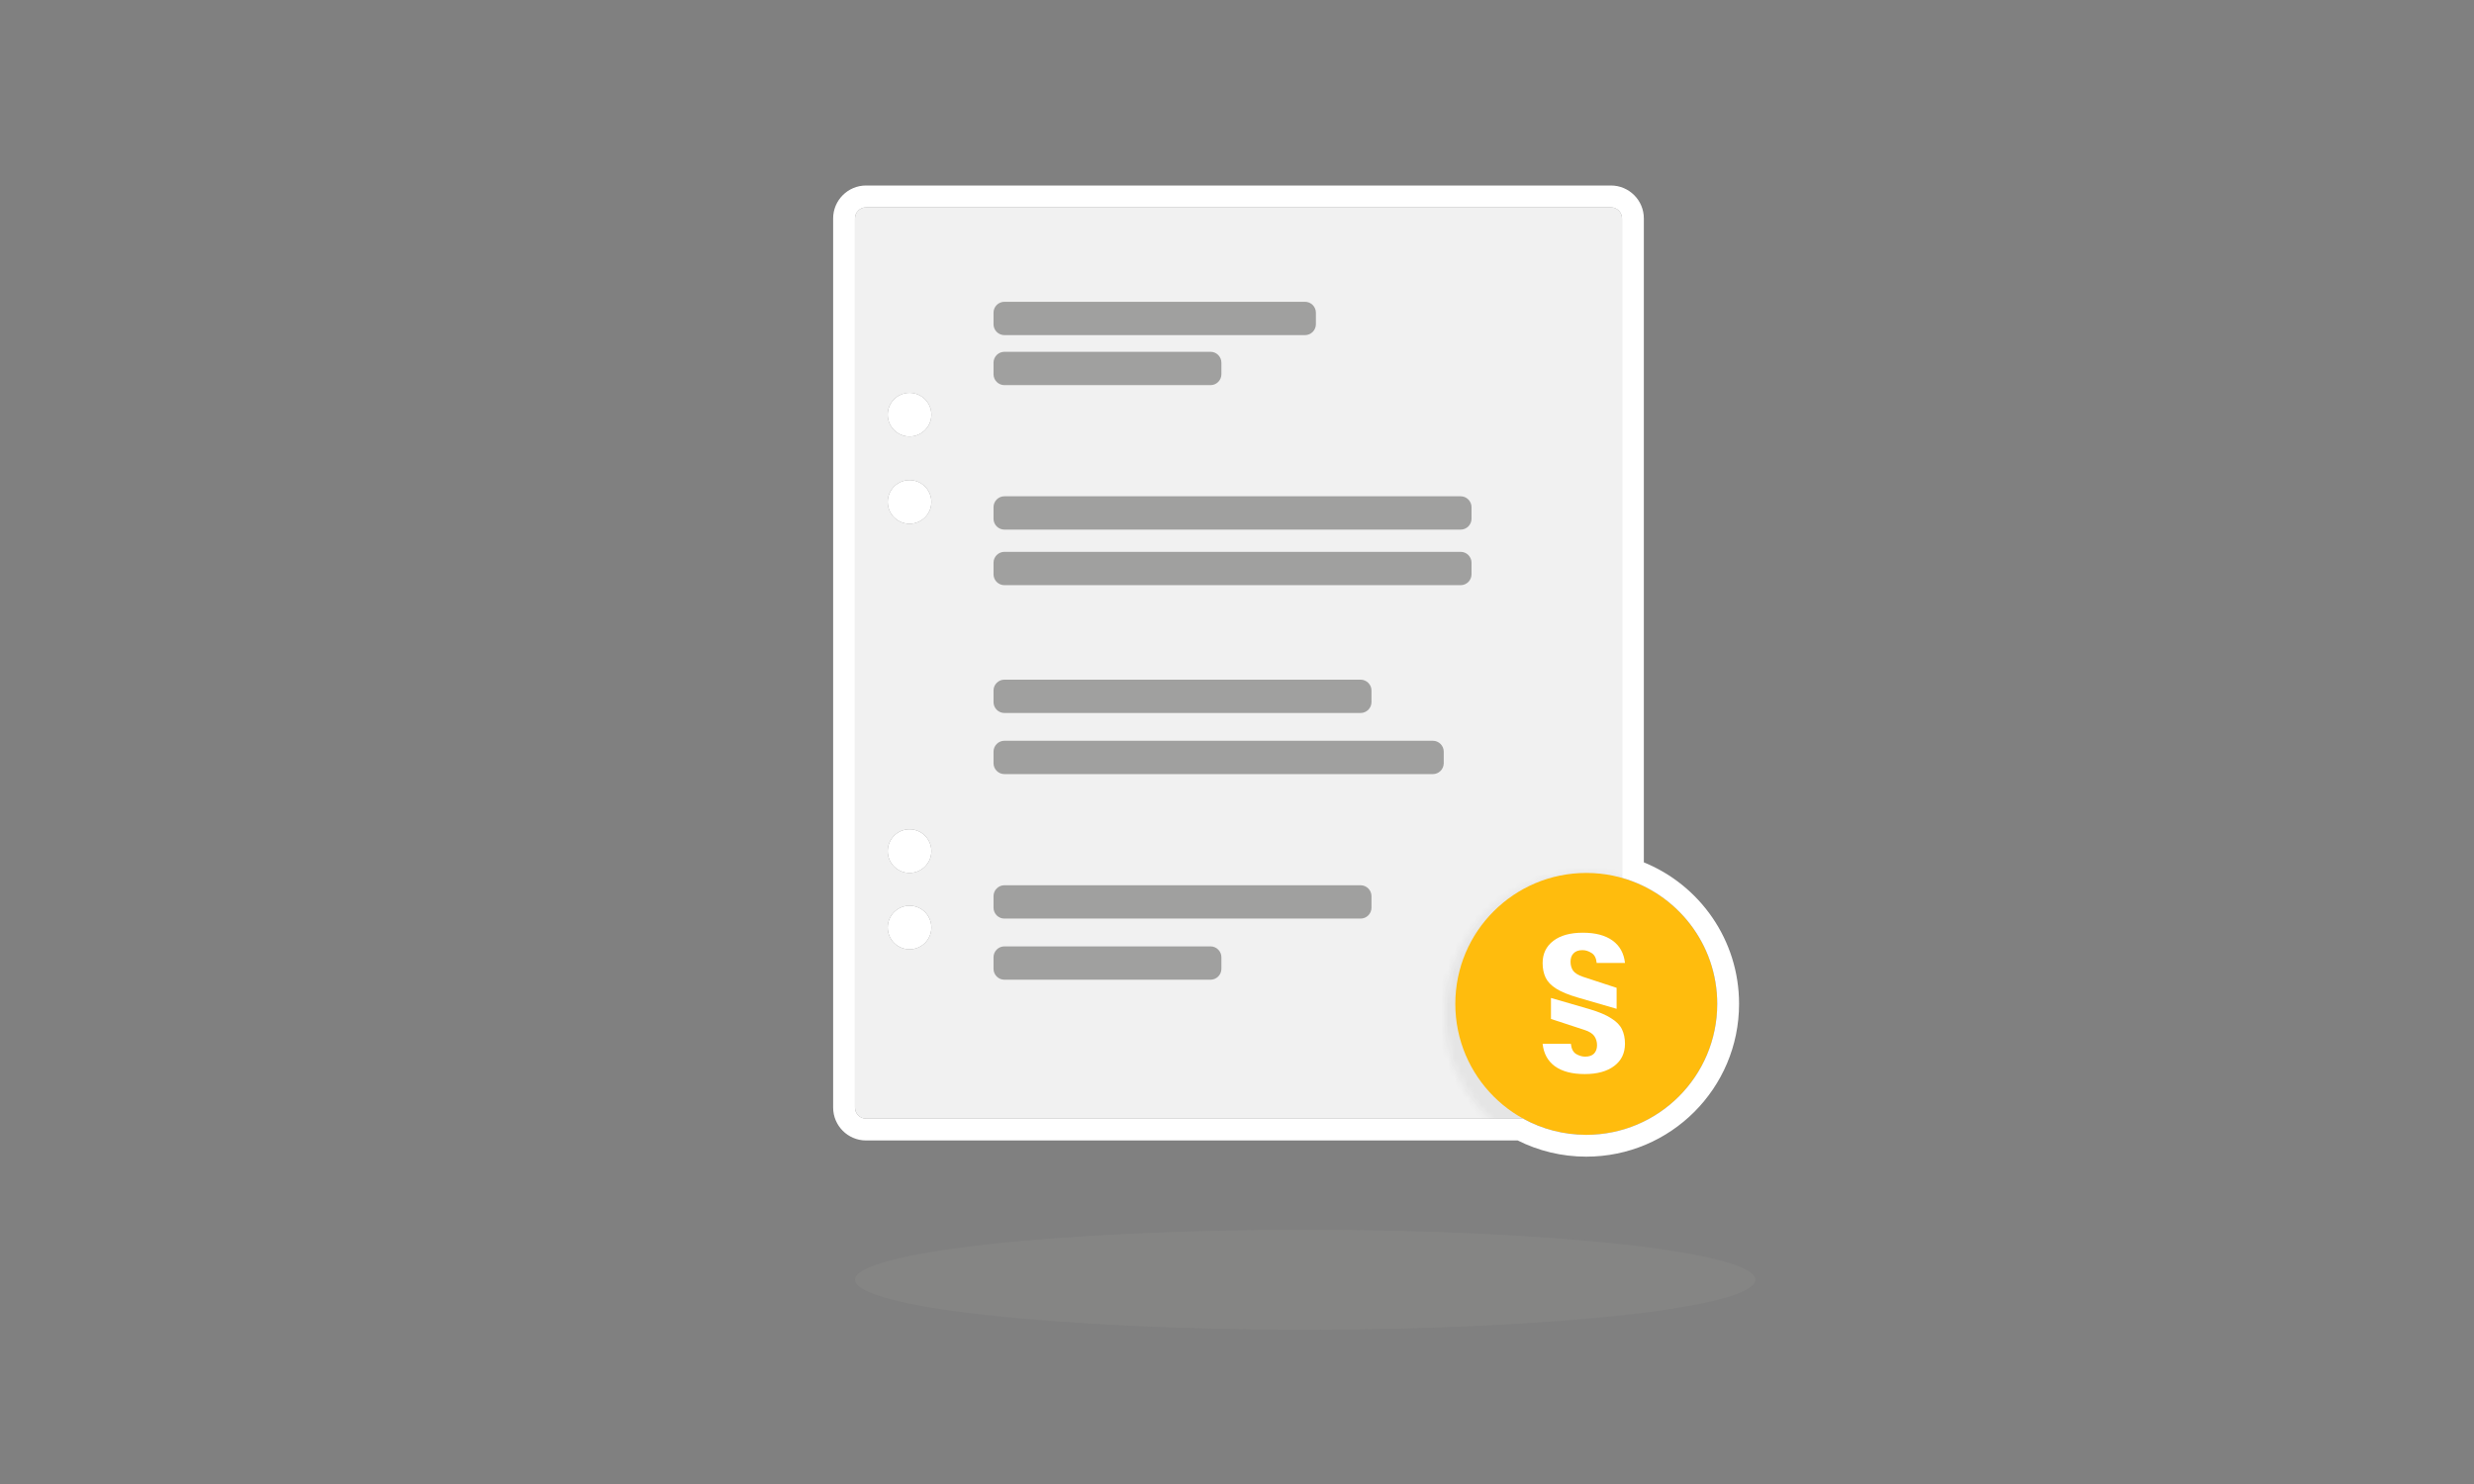<svg width="375" height="225" viewBox="0 0 375 225" fill="none" xmlns="http://www.w3.org/2000/svg">
<rect x="0" y="0" width="375" height="225" fill="#808080" stroke="none"/>
<path fill-rule="evenodd" clip-rule="evenodd" d="M129.594 33.119C129.594 32.188 130.348 31.434 131.279 31.434H244.174C245.104 31.434 245.859 32.188 245.859 33.119V167.919C245.859 168.849 245.104 169.604 244.174 169.604H187.726H131.279C130.348 169.604 129.594 168.849 129.594 167.919V33.119ZM141.175 62.867C141.175 64.695 139.693 66.176 137.866 66.176C136.038 66.176 134.557 64.695 134.557 62.867C134.557 61.04 136.038 59.559 137.866 59.559C139.693 59.559 141.175 61.04 141.175 62.867ZM137.866 79.412C139.693 79.412 141.175 77.93 141.175 76.103C141.175 74.275 139.693 72.794 137.866 72.794C136.038 72.794 134.557 74.275 134.557 76.103C134.557 77.93 136.038 79.412 137.866 79.412ZM141.175 129.044C141.175 130.871 139.693 132.353 137.866 132.353C136.038 132.353 134.557 130.871 134.557 129.044C134.557 127.216 136.038 125.735 137.866 125.735C139.693 125.735 141.175 127.216 141.175 129.044ZM137.866 143.934C139.693 143.934 141.175 142.452 141.175 140.625C141.175 138.797 139.693 137.316 137.866 137.316C136.038 137.316 134.557 138.797 134.557 140.625C134.557 142.452 136.038 143.934 137.866 143.934Z" fill="#F1F1F1"/>
<path d="M150.594 76.899C150.594 75.985 151.334 75.244 152.248 75.244H221.394C222.308 75.244 223.049 75.985 223.049 76.899V78.645C223.049 79.558 222.308 80.299 221.394 80.299H152.248C151.334 80.299 150.594 79.558 150.594 78.645V76.899Z" fill="#A0A09F"/>
<path d="M150.594 47.41C150.594 46.497 151.334 45.756 152.248 45.756H197.804C198.718 45.756 199.459 46.497 199.459 47.41V49.157C199.459 50.07 198.718 50.811 197.804 50.811H152.248C151.334 50.811 150.594 50.07 150.594 49.157V47.41Z" fill="#A0A09F"/>
<path d="M150.594 85.322C150.594 84.409 151.334 83.668 152.248 83.668H221.394C222.308 83.668 223.049 84.409 223.049 85.322V87.069C223.049 87.982 222.308 88.723 221.394 88.723H152.248C151.334 88.723 150.594 87.982 150.594 87.069V85.322Z" fill="#A0A09F"/>
<path d="M150.594 104.701C150.594 103.788 151.334 103.047 152.248 103.047H206.229C207.143 103.047 207.884 103.788 207.884 104.701V106.447C207.884 107.361 207.143 108.102 206.229 108.102H152.248C151.334 108.102 150.594 107.361 150.594 106.447V104.701Z" fill="#A0A09F"/>
<path d="M150.594 135.873C150.594 134.959 151.334 134.219 152.248 134.219H206.229C207.143 134.219 207.884 134.959 207.884 135.873V137.619C207.884 138.533 207.143 139.274 206.229 139.274H152.248C151.334 139.274 150.594 138.533 150.594 137.619V135.873Z" fill="#A0A09F"/>
<path d="M150.594 113.967C150.594 113.053 151.334 112.312 152.248 112.312H217.182C218.096 112.312 218.836 113.053 218.836 113.967V115.713C218.836 116.627 218.096 117.368 217.182 117.368H152.248C151.334 117.368 150.594 116.627 150.594 115.713V113.967Z" fill="#A0A09F"/>
<path d="M150.594 145.141C150.594 144.227 151.334 143.486 152.248 143.486H183.482C184.396 143.486 185.136 144.227 185.136 145.141V146.887C185.136 147.801 184.396 148.541 183.482 148.541H152.248C151.334 148.541 150.594 147.801 150.594 146.887V145.141Z" fill="#A0A09F"/>
<path d="M150.594 54.992C150.594 54.079 151.334 53.338 152.248 53.338H183.482C184.396 53.338 185.136 54.079 185.136 54.992V56.739C185.136 57.652 184.396 58.393 183.482 58.393H152.248C151.334 58.393 150.594 57.652 150.594 56.739V54.992Z" fill="#A0A09F"/>
<path d="M266.079 194.036C266.079 198.223 235.526 201.618 197.836 201.618C160.147 201.618 129.594 198.223 129.594 194.036C129.594 189.848 160.147 186.453 197.836 186.453C235.526 186.453 266.079 189.848 266.079 194.036Z" fill="#A0A09F" fill-opacity="0.15"/>
<g opacity="0.4">
<mask id="mask0_1694_43738" style="mask-type:alpha" maskUnits="userSpaceOnUse" x="218" y="132" width="44" height="44">
<path d="M261.948 153.859C261.948 165.737 252.319 175.366 240.441 175.366C228.563 175.366 218.934 165.737 218.934 153.859C218.934 141.981 228.563 132.352 240.441 132.352C252.319 132.352 261.948 141.981 261.948 153.859Z" fill="#A0A09F" fill-opacity="0.15"/>
</mask>
<g mask="url(#mask0_1694_43738)">
<path d="M129.594 33.117C129.594 32.186 130.348 31.432 131.279 31.432H244.174C245.104 31.432 245.859 32.186 245.859 33.117V167.917C245.859 168.847 245.104 169.602 244.174 169.602H187.726H131.279C130.348 169.602 129.594 168.847 129.594 167.917V33.117Z" fill="#292929"/>
</g>
</g>
<path d="M260.296 152.206C260.296 163.171 251.407 172.059 240.443 172.059C229.478 172.059 220.59 163.171 220.59 152.206C220.59 141.242 229.478 132.354 240.443 132.354C251.407 132.354 260.296 141.242 260.296 152.206Z" fill="#FFBC0D"/>
<path d="M245.04 149.772V152.953L239.189 151.254C237.769 150.841 236.673 150.392 235.9 149.906C235.127 149.421 234.588 148.864 234.283 148.235C233.977 147.588 233.824 146.851 233.824 146.024C233.824 144.604 234.363 143.481 235.442 142.654C236.52 141.827 238.012 141.414 239.917 141.414C241.822 141.414 243.323 141.809 244.42 142.6C245.516 143.391 246.145 144.523 246.307 145.997H242.02C241.948 145.26 241.688 144.757 241.238 144.488C240.789 144.2 240.331 144.056 239.863 144.056C239.27 144.056 238.821 144.218 238.515 144.541C238.21 144.847 238.057 145.269 238.057 145.809C238.057 146.33 238.183 146.779 238.434 147.157C238.704 147.534 239.207 147.849 239.944 148.1L245.04 149.772ZM235.091 154.49V151.308L240.942 153.007C242.344 153.42 243.431 153.879 244.204 154.382C244.995 154.867 245.543 155.424 245.848 156.053C246.154 156.682 246.307 157.41 246.307 158.237C246.307 159.675 245.768 160.798 244.689 161.607C243.611 162.434 242.119 162.847 240.214 162.847C238.291 162.847 236.781 162.452 235.684 161.661C234.606 160.87 233.986 159.738 233.824 158.264H238.111C238.183 159.001 238.443 159.513 238.893 159.801C239.36 160.07 239.818 160.205 240.268 160.205C240.861 160.205 241.31 160.052 241.616 159.747C241.921 159.423 242.074 159.001 242.074 158.48C242.074 157.959 241.939 157.5 241.67 157.105C241.4 156.709 240.906 156.395 240.187 156.161L235.091 154.49Z" fill="white"/>
<path fill-rule="evenodd" clip-rule="evenodd" d="M126.285 33.119C126.285 30.361 128.521 28.125 131.279 28.125H244.174C246.932 28.125 249.168 30.361 249.168 33.119V130.746C257.632 134.192 263.601 142.498 263.601 152.206C263.601 164.998 253.231 175.368 240.44 175.368C236.711 175.368 233.18 174.484 230.052 172.913H131.279C128.521 172.913 126.285 170.677 126.285 167.919V33.119ZM230.869 169.604C233.707 171.169 236.97 172.059 240.44 172.059C251.404 172.059 260.293 163.17 260.293 152.206C260.293 143.12 254.189 135.46 245.859 133.102V33.119C245.859 32.188 245.105 31.434 244.174 31.434H131.279C130.348 31.434 129.594 32.188 129.594 33.119V167.919C129.594 168.85 130.348 169.604 131.279 169.604H230.869ZM137.866 66.177C139.693 66.177 141.175 64.695 141.175 62.868C141.175 61.04 139.693 59.559 137.866 59.559C136.039 59.559 134.557 61.04 134.557 62.868C134.557 64.695 136.039 66.177 137.866 66.177ZM141.175 76.103C141.175 77.93 139.693 79.412 137.866 79.412C136.039 79.412 134.557 77.93 134.557 76.103C134.557 74.275 136.039 72.794 137.866 72.794C139.693 72.794 141.175 74.275 141.175 76.103ZM137.866 132.353C139.693 132.353 141.175 130.872 141.175 129.044C141.175 127.217 139.693 125.735 137.866 125.735C136.039 125.735 134.557 127.217 134.557 129.044C134.557 130.872 136.039 132.353 137.866 132.353ZM141.175 140.625C141.175 142.452 139.693 143.934 137.866 143.934C136.039 143.934 134.557 142.452 134.557 140.625C134.557 138.798 136.039 137.316 137.866 137.316C139.693 137.316 141.175 138.798 141.175 140.625Z" fill="white"/>
</svg>

